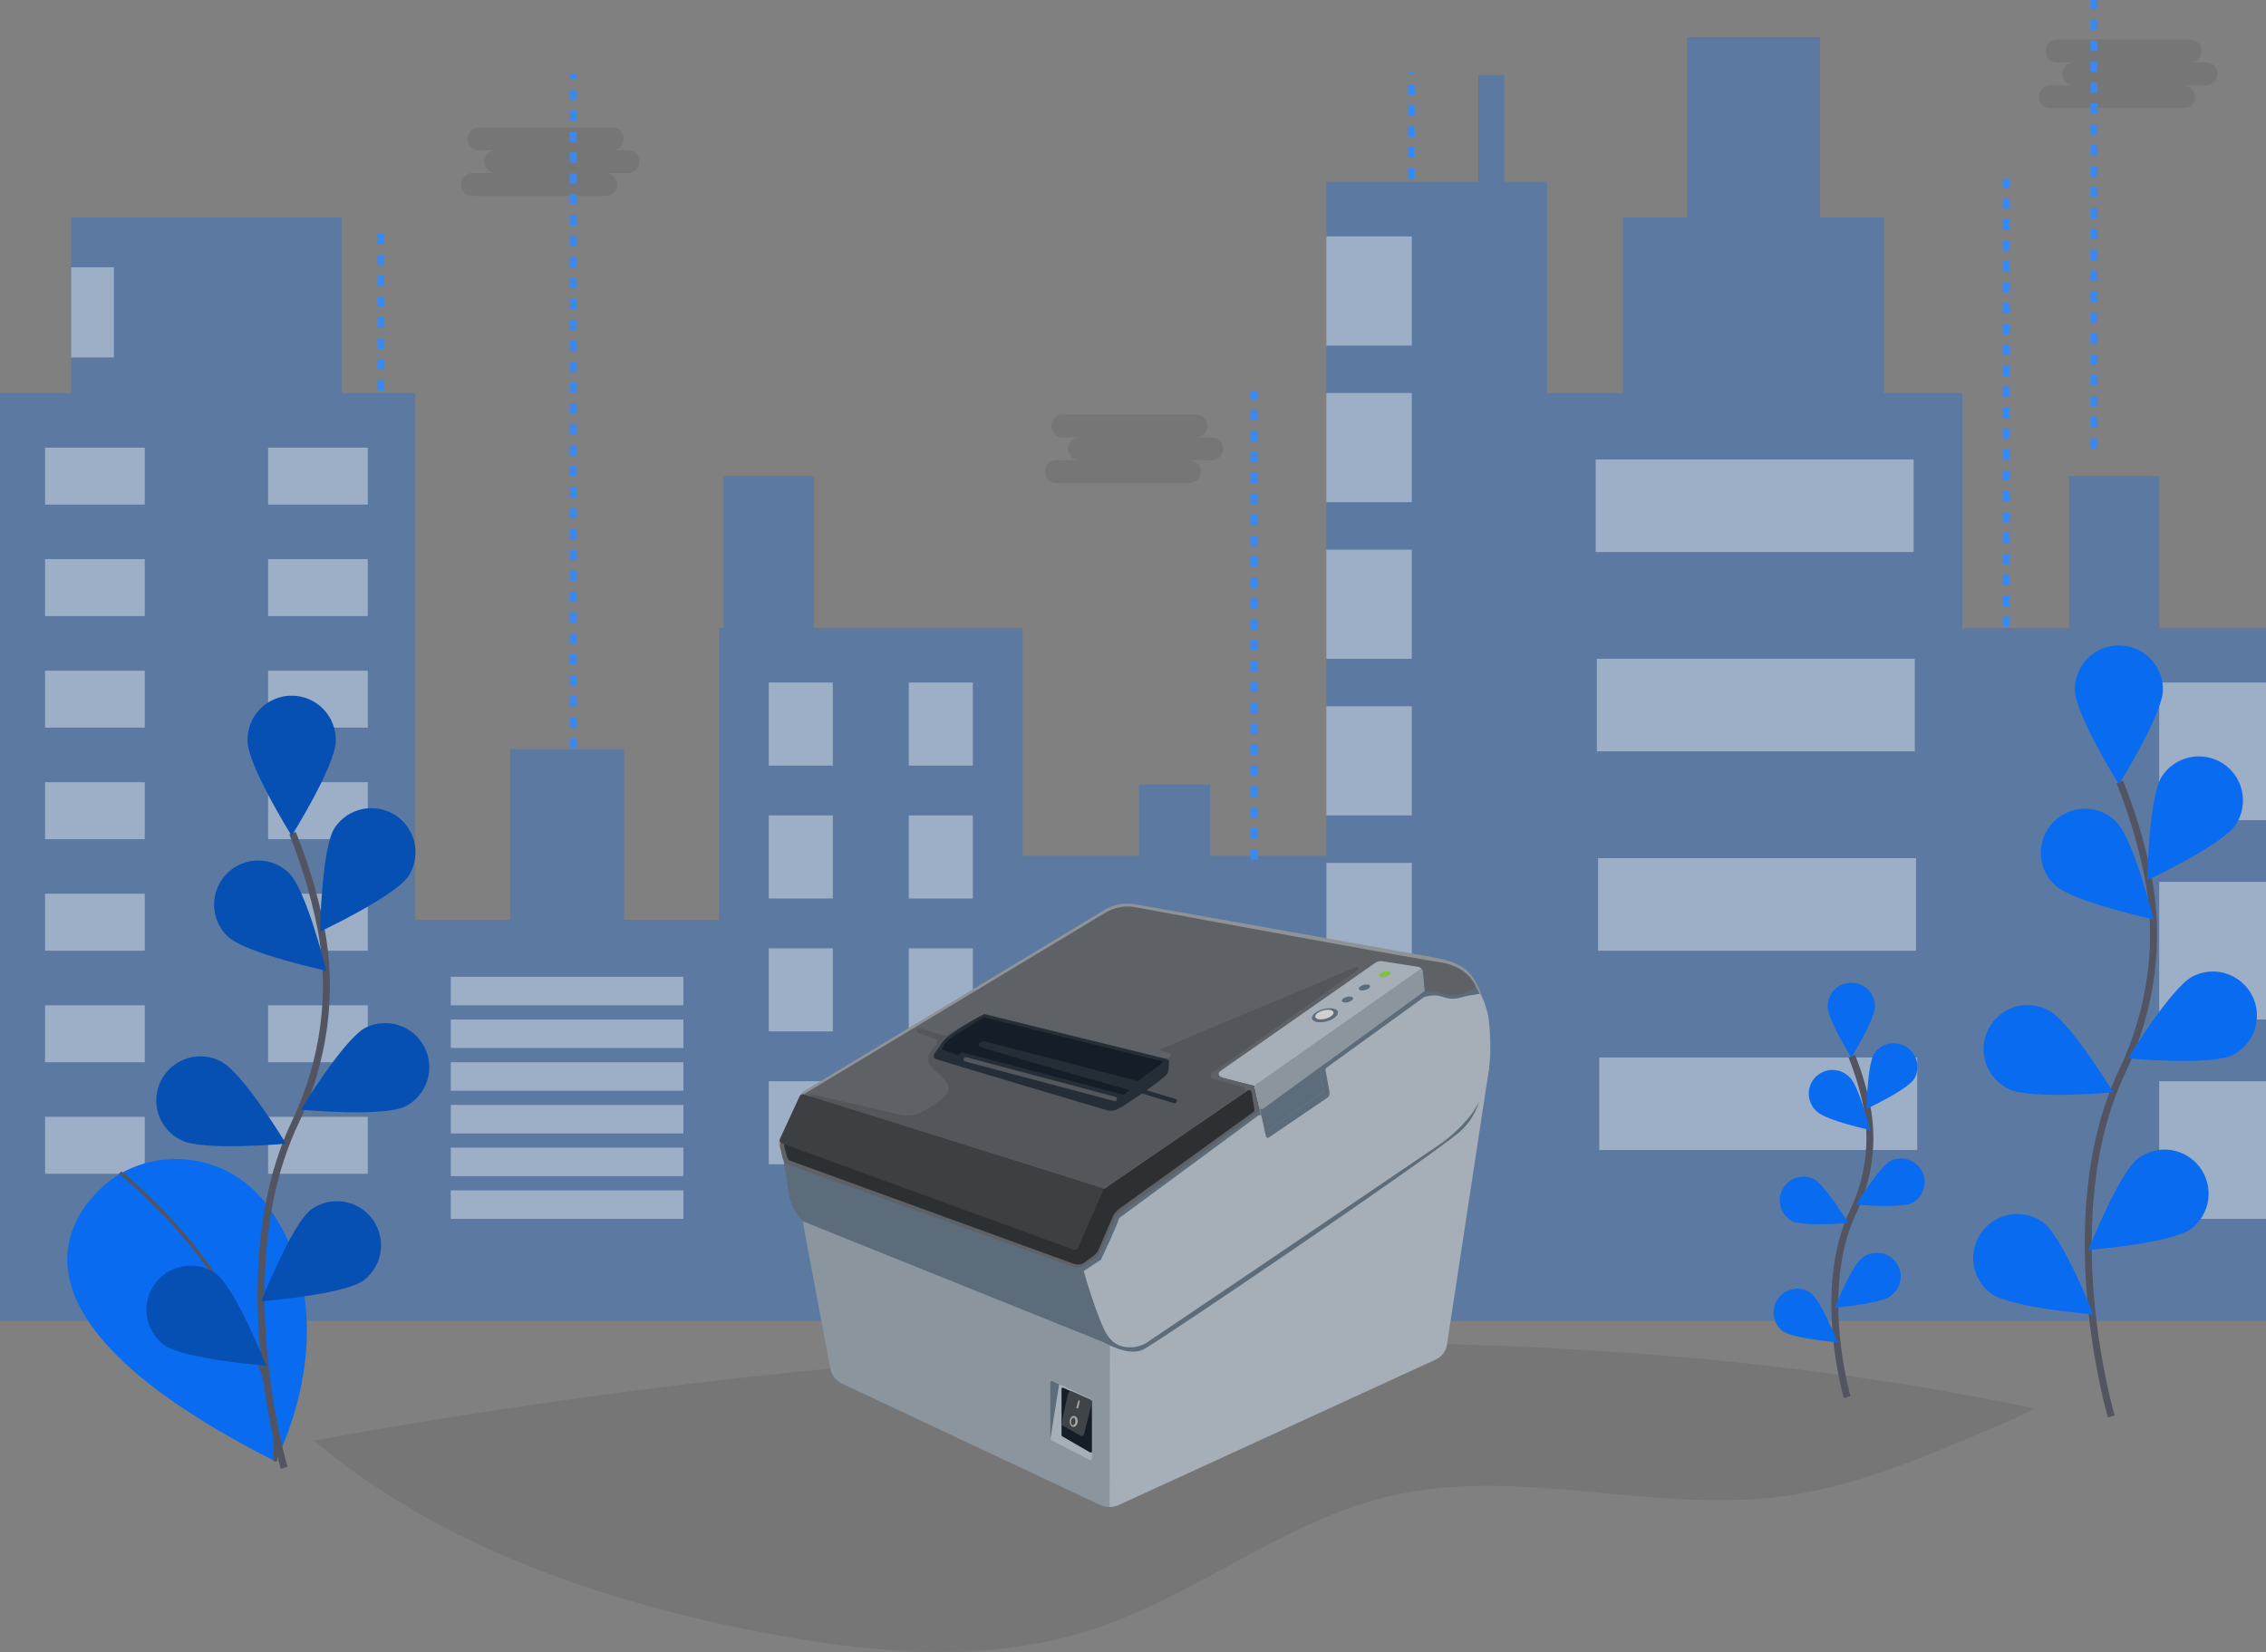 <svg width="650" height="474" viewBox="0 0 650 474" fill="none" xmlns="http://www.w3.org/2000/svg">
<rect x="0" y="0" width="650" height="474" fill="#808080" stroke="none"/>
<g clip-path="url(#clip0)">
<path opacity="0.1" d="M583.686 404.137C578.84 406.636 573.763 408.794 568.76 410.912C550.254 418.721 531.462 426.612 511.587 429.294C474.241 434.299 435.711 420.682 399.025 429.179C368.295 436.273 342.88 458.013 312.858 467.694C298.898 472.195 284.373 473.958 269.719 473.958H267.827C266.024 473.958 264.227 473.89 262.423 473.822C247.565 473.264 232.646 471.099 218.08 468.259C172.09 459.408 125.283 443.184 90.122 413.315C192.502 394.598 403.395 365.88 583.686 404.137Z" fill="#252223"/>
<path opacity="0.3" d="M619.372 180.171V136.597H593.508V180.171H562.88V112.767H540.419V62.384H522.042V10.64H483.927V62.384H465.55V112.767H443.77V52.172H431.518V21.533H424.031V52.172H380.471V245.533H347.12V225.107H326.702V245.533H293.351V180.171H233.456V136.597H207.592V180.171H206.23V263.916H179.005V214.895H146.335V263.916H119.11V112.767H98.01V62.384H20.419V112.767H0V378.98H119.11H206.23H293.351H380.471H443.77H562.88H650V180.171H619.372Z" fill="#096BEF"/>
<path opacity="0.4" d="M41.518 128.427H12.932V144.767H41.518V128.427Z" fill="white"/>
<path opacity="0.4" d="M76.911 144.767H105.497V128.427H76.911V144.767Z" fill="white"/>
<path opacity="0.4" d="M41.518 160.427H12.932V176.767H41.518V160.427Z" fill="white"/>
<path opacity="0.4" d="M76.911 176.767H105.497V160.427H76.911V176.767Z" fill="white"/>
<path opacity="0.4" d="M41.518 192.427H12.932V208.767H41.518V192.427Z" fill="white"/>
<path opacity="0.4" d="M76.911 208.767H105.497V192.427H76.911V208.767Z" fill="white"/>
<path opacity="0.4" d="M41.518 224.427H12.932V240.767H41.518V224.427Z" fill="white"/>
<path opacity="0.4" d="M76.911 240.767H105.497V224.427H76.911V240.767Z" fill="white"/>
<path opacity="0.4" d="M41.518 256.427H12.932V272.767H41.518V256.427Z" fill="white"/>
<path opacity="0.4" d="M76.911 272.767H105.497V256.427H76.911V272.767Z" fill="white"/>
<path opacity="0.4" d="M41.518 288.427H12.932V304.767H41.518V288.427Z" fill="white"/>
<path opacity="0.4" d="M76.911 304.767H105.497V288.426H76.911V304.767Z" fill="white"/>
<path opacity="0.4" d="M41.518 320.427H12.932V336.767H41.518V320.427Z" fill="white"/>
<path opacity="0.4" d="M76.911 336.767H105.497V320.426H76.911V336.767Z" fill="white"/>
<path opacity="0.4" d="M196.021 280.256H129.319V288.427H196.021V280.256Z" fill="white"/>
<path opacity="0.4" d="M196.021 292.511H129.319V300.682H196.021V292.511Z" fill="white"/>
<path opacity="0.4" d="M196.021 304.767H129.319V312.937H196.021V304.767Z" fill="white"/>
<path opacity="0.4" d="M370.262 284.341H303.56V292.512H370.262V284.341Z" fill="white"/>
<path opacity="0.4" d="M370.262 296.597H303.56V304.767H370.262V296.597Z" fill="white"/>
<path opacity="0.4" d="M370.262 308.852H303.56V317.022H370.262V308.852Z" fill="white"/>
<path opacity="0.4" d="M196.021 317.022H129.319V325.192H196.021V317.022Z" fill="white"/>
<path opacity="0.4" d="M196.021 329.277H129.319V337.448H196.021V329.277Z" fill="white"/>
<path opacity="0.4" d="M196.021 341.533H129.319V349.703H196.021V341.533Z" fill="white"/>
<path opacity="0.4" d="M238.9 195.831H220.523V219.661H238.9V195.831Z" fill="white"/>
<path opacity="0.4" d="M260.681 219.661H279.058V195.831H260.681V219.661Z" fill="white"/>
<path opacity="0.4" d="M238.9 233.958H220.523V257.788H238.9V233.958Z" fill="white"/>
<path opacity="0.4" d="M260.681 257.788H279.058V233.959H260.681V257.788Z" fill="white"/>
<path opacity="0.4" d="M238.9 272.086H220.523V295.916H238.9V272.086Z" fill="white"/>
<path opacity="0.4" d="M260.681 295.916H279.058V272.086H260.681V295.916Z" fill="white"/>
<path opacity="0.4" d="M238.9 310.214H220.523V334.043H238.9V310.214Z" fill="white"/>
<path opacity="0.4" d="M260.681 334.043H279.058V310.214H260.681V334.043Z" fill="white"/>
<path opacity="0.4" d="M404.974 67.831H380.471V99.15H404.974V67.831Z" fill="white"/>
<path opacity="0.4" d="M404.974 112.767H380.471V144.086H404.974V112.767Z" fill="white"/>
<path opacity="0.4" d="M404.974 157.703H380.471V189.022H404.974V157.703Z" fill="white"/>
<path opacity="0.4" d="M404.974 202.639H380.471V233.958H404.974V202.639Z" fill="white"/>
<path opacity="0.4" d="M404.974 247.575H380.471V278.895H404.974V247.575Z" fill="white"/>
<path opacity="0.4" d="M404.974 292.511H380.471V323.831H404.974V292.511Z" fill="white"/>
<path opacity="0.4" d="M548.927 131.831H457.722V158.384H548.927V131.831Z" fill="white"/>
<path opacity="0.4" d="M549.267 189.022H458.063V215.576H549.267V189.022Z" fill="white"/>
<path opacity="0.4" d="M549.607 246.214H458.403V272.767H549.607V246.214Z" fill="white"/>
<path opacity="0.4" d="M549.948 303.405H458.743V329.958H549.948V303.405Z" fill="white"/>
<path opacity="0.4" d="M32.67 76.682H20.419V102.554H32.67V76.682Z" fill="white"/>
<path opacity="0.4" d="M650 195.831H619.372V235.32H650V195.831Z" fill="white"/>
<path opacity="0.4" d="M650 253.022H619.372V292.511H650V253.022Z" fill="white"/>
<path opacity="0.4" d="M650 310.214H619.372V349.703H650V310.214Z" fill="white"/>
<path d="M33.807 337.141C33.807 337.141 -19.779 369.482 79.001 419.272C79.001 419.272 100.781 378.857 76.7 345.904C72.029 339.479 65.165 334.991 57.407 333.291C49.65 331.59 41.538 332.796 34.61 336.678L33.807 337.141Z" fill="#096BEF"/>
<path d="M34.426 336.46C34.426 336.46 80.28 371.558 79.001 419.272" stroke="#535461" stroke-miterlimit="10"/>
<path d="M81.492 421.111C81.492 421.111 64.701 364.082 84.643 322.108C93.008 304.495 95.785 284.716 91.919 265.598C90.073 256.52 87.395 247.632 83.921 239.044" stroke="#535461" stroke-width="2" stroke-miterlimit="10"/>
<path d="M96.309 212.553C96.309 219.538 83.663 239.787 83.663 239.787C83.663 239.787 71.01 219.518 71.01 212.553C70.971 210.866 71.269 209.189 71.887 207.62C72.505 206.05 73.431 204.62 74.609 203.414C75.788 202.207 77.196 201.248 78.75 200.594C80.304 199.939 81.973 199.602 83.659 199.602C85.346 199.602 87.015 199.939 88.569 200.594C90.123 201.248 91.531 202.207 92.71 203.414C93.888 204.62 94.814 206.05 95.432 207.62C96.05 209.189 96.348 210.866 96.309 212.553Z" fill="#096BEF"/>
<path d="M117.245 251.266C113.447 257.135 91.817 267.266 91.817 267.266C91.817 267.266 92.205 243.375 96.002 237.513C97.847 234.744 100.708 232.813 103.965 232.138C107.222 231.463 110.614 232.098 113.407 233.906C116.199 235.714 118.168 238.549 118.886 241.798C119.604 245.047 119.015 248.448 117.245 251.266Z" fill="#096BEF"/>
<path d="M116.326 317.424C110.092 320.569 86.304 318.391 86.304 318.391C86.304 318.391 98.698 297.965 104.939 294.82C107.93 293.359 111.376 293.136 114.53 294.199C117.684 295.262 120.292 297.525 121.79 300.498C123.287 303.471 123.554 306.915 122.531 310.083C121.509 313.251 119.279 315.888 116.326 317.424Z" fill="#096BEF"/>
<path d="M104.368 367.323C98.752 371.476 74.944 373.355 74.944 373.355C74.944 373.355 83.704 351.126 89.326 346.973C92.028 345.055 95.374 344.274 98.645 344.797C101.916 345.32 104.852 347.106 106.821 349.77C108.791 352.435 109.637 355.766 109.178 359.048C108.72 362.33 106.992 365.301 104.368 367.323Z" fill="#096BEF"/>
<path d="M65.252 268.621C70.261 273.489 93.614 278.534 93.614 278.534C93.614 278.534 87.896 255.337 82.88 250.469C81.689 249.311 80.281 248.399 78.737 247.786C77.194 247.172 75.544 246.869 73.883 246.893C72.222 246.917 70.582 247.268 69.057 247.926C67.532 248.584 66.151 249.536 64.993 250.728C63.836 251.92 62.924 253.328 62.311 254.872C61.697 256.416 61.394 258.066 61.418 259.728C61.442 261.389 61.793 263.03 62.451 264.556C63.109 266.081 64.06 267.463 65.252 268.621Z" fill="#096BEF"/>
<path d="M52.007 327.153C58.241 330.306 82.029 328.127 82.029 328.127C82.029 328.127 69.635 307.701 63.401 304.556C61.913 303.768 60.284 303.285 58.608 303.135C56.932 302.984 55.243 303.17 53.639 303.681C52.036 304.192 50.55 305.017 49.27 306.109C47.989 307.201 46.939 308.538 46.181 310.041C45.423 311.544 44.973 313.183 44.856 314.863C44.739 316.542 44.959 318.228 45.501 319.821C46.044 321.415 46.898 322.884 48.016 324.143C49.133 325.402 50.489 326.425 52.007 327.153Z" fill="#096BEF"/>
<path d="M46.936 385.815C52.551 389.968 76.367 391.848 76.367 391.848C76.367 391.848 67.6 369.618 61.978 365.465C59.276 363.547 55.93 362.766 52.659 363.289C49.388 363.812 46.452 365.598 44.482 368.263C42.513 370.927 41.667 374.258 42.125 377.54C42.584 380.822 44.311 383.793 46.936 385.815Z" fill="#096BEF"/>
<path opacity="0.25" d="M96.309 212.553C96.309 219.538 83.663 239.787 83.663 239.787C83.663 239.787 71.01 219.518 71.01 212.553C70.971 210.866 71.269 209.189 71.887 207.62C72.505 206.05 73.431 204.62 74.609 203.414C75.788 202.207 77.196 201.248 78.75 200.594C80.304 199.939 81.973 199.602 83.659 199.602C85.346 199.602 87.015 199.939 88.569 200.594C90.123 201.248 91.531 202.207 92.71 203.414C93.888 204.62 94.814 206.05 95.432 207.62C96.05 209.189 96.348 210.866 96.309 212.553Z" fill="black"/>
<path opacity="0.25" d="M117.245 251.266C113.447 257.135 91.817 267.266 91.817 267.266C91.817 267.266 92.205 243.375 96.002 237.513C97.847 234.744 100.708 232.813 103.965 232.138C107.222 231.463 110.614 232.098 113.407 233.906C116.199 235.714 118.168 238.549 118.886 241.798C119.604 245.047 119.015 248.448 117.245 251.266Z" fill="black"/>
<path opacity="0.25" d="M116.326 317.424C110.092 320.569 86.304 318.391 86.304 318.391C86.304 318.391 98.698 297.965 104.939 294.82C107.93 293.359 111.376 293.136 114.53 294.199C117.684 295.262 120.292 297.525 121.79 300.498C123.287 303.471 123.554 306.915 122.531 310.083C121.509 313.251 119.279 315.888 116.326 317.424Z" fill="black"/>
<path opacity="0.25" d="M104.368 367.323C98.752 371.476 74.944 373.355 74.944 373.355C74.944 373.355 83.704 351.126 89.326 346.973C92.028 345.055 95.374 344.274 98.645 344.797C101.916 345.32 104.852 347.106 106.821 349.77C108.791 352.435 109.637 355.766 109.178 359.048C108.72 362.33 106.992 365.301 104.368 367.323Z" fill="black"/>
<path opacity="0.25" d="M65.252 268.621C70.261 273.489 93.614 278.534 93.614 278.534C93.614 278.534 87.896 255.337 82.88 250.469C81.689 249.311 80.281 248.399 78.737 247.786C77.194 247.172 75.544 246.869 73.883 246.893C72.222 246.917 70.582 247.268 69.057 247.926C67.532 248.584 66.151 249.536 64.993 250.728C63.836 251.92 62.924 253.328 62.311 254.872C61.697 256.416 61.394 258.066 61.418 259.728C61.442 261.389 61.793 263.03 62.451 264.556C63.109 266.081 64.06 267.463 65.252 268.621Z" fill="black"/>
<path opacity="0.25" d="M52.007 327.153C58.241 330.306 82.029 328.127 82.029 328.127C82.029 328.127 69.635 307.701 63.401 304.556C61.913 303.768 60.284 303.285 58.608 303.135C56.932 302.984 55.243 303.17 53.639 303.681C52.036 304.192 50.55 305.017 49.27 306.109C47.989 307.201 46.939 308.538 46.181 310.041C45.423 311.544 44.973 313.183 44.856 314.863C44.739 316.542 44.959 318.228 45.501 319.821C46.044 321.415 46.898 322.884 48.016 324.143C49.133 325.402 50.489 326.425 52.007 327.153Z" fill="black"/>
<path opacity="0.25" d="M46.936 385.815C52.551 389.968 76.367 391.848 76.367 391.848C76.367 391.848 67.6 369.618 61.978 365.465C59.276 363.547 55.93 362.766 52.659 363.289C49.388 363.812 46.452 365.598 44.482 368.263C42.513 370.927 41.667 374.258 42.125 377.54C42.584 380.822 44.311 383.793 46.936 385.815Z" fill="black"/>
<path d="M605.609 406.384C605.609 406.384 588.818 349.356 608.761 307.381C617.125 289.768 619.909 269.989 616.043 250.871C614.191 241.795 611.514 232.907 608.046 224.318" stroke="#535461" stroke-width="2" stroke-miterlimit="10"/>
<path d="M620.454 197.826C620.454 204.811 607.801 225.06 607.801 225.06C607.801 225.06 595.148 204.791 595.148 197.826C595.148 194.469 596.481 191.25 598.854 188.876C601.227 186.502 604.445 185.169 607.801 185.169C611.157 185.169 614.375 186.502 616.748 188.876C619.121 191.25 620.454 194.469 620.454 197.826Z" fill="#096BEF"/>
<path d="M641.363 236.539C637.565 242.408 615.935 252.539 615.935 252.539C615.935 252.539 616.329 228.648 620.127 222.786C621.95 219.969 624.818 217.992 628.098 217.289C631.379 216.587 634.803 217.217 637.62 219.041C640.436 220.865 642.412 223.733 643.114 227.014C643.816 230.296 643.186 233.722 641.363 236.539Z" fill="#096BEF"/>
<path d="M640.451 302.697C634.209 305.843 610.421 303.664 610.421 303.664C610.421 303.664 622.822 283.239 629.057 280.093C632.054 278.582 635.528 278.323 638.715 279.374C641.902 280.425 644.541 282.699 646.052 285.696C647.563 288.694 647.822 292.169 646.771 295.357C645.721 298.546 643.447 301.186 640.451 302.697Z" fill="#096BEF"/>
<path d="M628.492 352.597C622.87 356.75 599.062 358.629 599.062 358.629C599.062 358.629 607.828 336.399 613.443 332.246C616.143 330.282 619.509 329.464 622.809 329.971C626.108 330.479 629.074 332.27 631.059 334.954C633.044 337.639 633.888 341 633.408 344.304C632.927 347.609 631.16 350.589 628.492 352.597Z" fill="#096BEF"/>
<path d="M589.37 253.873C594.386 258.741 617.731 263.786 617.731 263.786C617.731 263.786 612.014 240.59 607.005 235.722C605.819 234.536 604.409 233.599 602.858 232.963C601.307 232.327 599.645 232.006 597.968 232.018C596.292 232.03 594.635 232.375 593.093 233.034C591.551 233.692 590.155 234.651 588.987 235.853C587.819 237.056 586.901 238.479 586.287 240.039C585.673 241.6 585.375 243.267 585.411 244.943C585.446 246.62 585.814 248.273 586.494 249.806C587.174 251.339 588.151 252.721 589.37 253.873Z" fill="#096BEF"/>
<path d="M576.152 312.426C582.393 315.579 606.181 313.4 606.181 313.4C606.181 313.4 593.787 292.975 587.545 289.829C586.058 289.041 584.429 288.558 582.753 288.408C581.077 288.257 579.388 288.443 577.784 288.954C576.181 289.465 574.695 290.29 573.415 291.383C572.134 292.475 571.084 293.811 570.326 295.314C569.569 296.817 569.118 298.456 569.001 300.136C568.884 301.815 569.104 303.501 569.646 305.094C570.189 306.688 571.043 308.157 572.16 309.416C573.278 310.675 574.634 311.698 576.152 312.426Z" fill="#096BEF"/>
<path d="M571.054 371.089C576.676 375.242 600.484 377.121 600.484 377.121C600.484 377.121 591.718 354.898 586.103 350.738C583.403 348.774 580.037 347.956 576.737 348.463C573.438 348.971 570.472 350.762 568.487 353.446C566.502 356.131 565.658 359.492 566.139 362.796C566.619 366.101 568.386 369.081 571.054 371.089Z" fill="#096BEF"/>
<path d="M529.869 400.835C529.869 400.835 520.844 370.197 531.564 347.633C536.115 338.2 537.488 327.546 535.477 317.267C534.481 312.394 533.042 307.621 531.176 303.01" stroke="#535461" stroke-width="2" stroke-miterlimit="10"/>
<path d="M537.846 288.753C537.846 292.512 531.04 303.405 531.04 303.405C531.04 303.405 524.233 292.512 524.233 288.753C524.233 286.948 524.95 285.216 526.227 283.939C527.503 282.662 529.235 281.945 531.04 281.945C532.845 281.945 534.576 282.662 535.852 283.939C537.129 285.216 537.846 286.948 537.846 288.753Z" fill="#096BEF"/>
<path d="M549.083 309.56C547.041 312.712 535.416 318.159 535.416 318.159C535.416 318.159 535.627 305.318 537.669 302.166C538.687 300.74 540.215 299.762 541.936 299.434C543.657 299.107 545.437 299.456 546.908 300.408C548.378 301.361 549.424 302.843 549.83 304.548C550.235 306.252 549.967 308.048 549.083 309.56Z" fill="#096BEF"/>
<path d="M548.593 345.107C545.238 346.796 532.456 345.625 532.456 345.625C532.456 345.625 539.119 334.649 542.468 332.961C544.067 332.238 545.883 332.161 547.537 332.746C549.192 333.33 550.557 334.532 551.347 336.099C552.137 337.666 552.292 339.478 551.779 341.156C551.266 342.835 550.125 344.25 548.593 345.107Z" fill="#096BEF"/>
<path d="M542.161 371.926C539.146 374.159 526.35 375.167 526.35 375.167C526.35 375.167 531.06 363.225 534.082 360.992C534.795 360.402 535.62 359.964 536.508 359.704C537.396 359.445 538.327 359.369 539.245 359.481C540.163 359.593 541.049 359.892 541.848 360.358C542.647 360.824 543.343 361.448 543.892 362.192C544.442 362.936 544.834 363.785 545.046 364.686C545.257 365.586 545.282 366.521 545.12 367.432C544.958 368.343 544.612 369.211 544.103 369.984C543.595 370.756 542.934 371.417 542.161 371.926Z" fill="#096BEF"/>
<path d="M521.143 318.888C523.866 321.502 536.383 324.212 536.383 324.212C536.383 324.212 533.313 311.746 530.618 309.131C529.988 308.459 529.229 307.922 528.386 307.552C527.543 307.181 526.633 306.986 525.712 306.978C524.792 306.97 523.879 307.148 523.029 307.503C522.179 307.858 521.41 308.382 520.769 309.042C520.127 309.703 519.626 310.487 519.297 311.347C518.967 312.207 518.815 313.125 518.85 314.045C518.885 314.966 519.106 315.869 519.5 316.702C519.895 317.534 520.454 318.278 521.143 318.888Z" fill="#096BEF"/>
<path d="M514.024 350.343C517.38 352.032 530.162 350.867 530.162 350.867C530.162 350.867 523.498 339.892 520.143 338.197C518.544 337.474 516.728 337.397 515.073 337.982C513.419 338.566 512.054 339.768 511.264 341.335C510.473 342.902 510.319 344.714 510.832 346.392C511.345 348.071 512.486 349.486 514.017 350.343H514.024Z" fill="#096BEF"/>
<path d="M511.302 381.873C514.317 384.106 527.113 385.114 527.113 385.114C527.113 385.114 522.382 373.165 519.388 370.932C517.933 369.943 516.153 369.555 514.419 369.85C512.685 370.145 511.133 371.1 510.087 372.515C509.042 373.929 508.584 375.694 508.811 377.438C509.037 379.183 509.93 380.772 511.302 381.873Z" fill="#096BEF"/>
<path opacity="0.1" d="M180.149 43.103H175.466C175.909 43.123 176.351 43.053 176.767 42.897C177.182 42.742 177.561 42.504 177.882 42.197C178.202 41.891 178.458 41.523 178.632 41.115C178.806 40.707 178.896 40.268 178.896 39.824C178.896 39.381 178.806 38.942 178.632 38.534C178.458 38.126 178.202 37.758 177.882 37.452C177.561 37.145 177.182 36.907 176.767 36.751C176.351 36.596 175.909 36.526 175.466 36.546H137.535C137.092 36.526 136.649 36.596 136.234 36.751C135.819 36.907 135.44 37.145 135.119 37.452C134.798 37.758 134.543 38.126 134.369 38.534C134.195 38.942 134.105 39.381 134.105 39.824C134.105 40.268 134.195 40.707 134.369 41.115C134.543 41.523 134.798 41.891 135.119 42.197C135.44 42.504 135.819 42.742 136.234 42.897C136.649 43.053 137.092 43.123 137.535 43.103H142.217C141.347 43.103 140.513 43.449 139.898 44.064C139.282 44.679 138.937 45.514 138.937 46.384C138.937 47.255 139.282 48.09 139.898 48.705C140.513 49.32 141.347 49.666 142.217 49.666H135.663C135.22 49.646 134.778 49.716 134.362 49.871C133.947 50.027 133.568 50.265 133.247 50.572C132.927 50.878 132.671 51.246 132.497 51.654C132.323 52.062 132.233 52.501 132.233 52.944C132.233 53.388 132.323 53.827 132.497 54.235C132.671 54.642 132.927 55.011 133.247 55.317C133.568 55.624 133.947 55.862 134.362 56.017C134.778 56.173 135.22 56.243 135.663 56.223H173.594C174.037 56.243 174.48 56.173 174.895 56.017C175.31 55.862 175.689 55.624 176.01 55.317C176.331 55.011 176.586 54.642 176.76 54.235C176.934 53.827 177.024 53.388 177.024 52.944C177.024 52.501 176.934 52.062 176.76 51.654C176.586 51.246 176.331 50.878 176.01 50.572C175.689 50.265 175.31 50.027 174.895 49.871C174.48 49.716 174.037 49.646 173.594 49.666H180.149C181.019 49.666 181.853 49.32 182.469 48.705C183.084 48.09 183.429 47.255 183.429 46.384C183.429 45.514 183.084 44.679 182.469 44.064C181.853 43.449 181.019 43.103 180.149 43.103Z" fill="#252223"/>
<path opacity="0.1" d="M347.583 125.486H342.901C343.344 125.506 343.786 125.436 344.201 125.28C344.616 125.125 344.996 124.886 345.316 124.58C345.637 124.274 345.892 123.905 346.066 123.498C346.241 123.09 346.331 122.651 346.331 122.207C346.331 121.764 346.241 121.325 346.066 120.917C345.892 120.509 345.637 120.141 345.316 119.834C344.996 119.528 344.616 119.29 344.201 119.134C343.786 118.979 343.344 118.909 342.901 118.929H304.969C304.526 118.909 304.084 118.979 303.669 119.134C303.253 119.29 302.874 119.528 302.554 119.834C302.233 120.141 301.978 120.509 301.803 120.917C301.629 121.325 301.539 121.764 301.539 122.207C301.539 122.651 301.629 123.09 301.803 123.498C301.978 123.905 302.233 124.274 302.554 124.58C302.874 124.886 303.253 125.125 303.669 125.28C304.084 125.436 304.526 125.506 304.969 125.486H309.652C308.782 125.486 307.947 125.831 307.332 126.447C306.717 127.062 306.371 127.897 306.371 128.767C306.371 129.638 306.717 130.472 307.332 131.088C307.947 131.703 308.782 132.049 309.652 132.049H303.097C302.655 132.029 302.212 132.099 301.797 132.254C301.382 132.41 301.002 132.648 300.682 132.954C300.361 133.261 300.106 133.629 299.932 134.037C299.757 134.445 299.667 134.884 299.667 135.327C299.667 135.771 299.757 136.21 299.932 136.618C300.106 137.025 300.361 137.394 300.682 137.7C301.002 138.006 301.382 138.245 301.797 138.4C302.212 138.556 302.655 138.626 303.097 138.606H341.029C341.472 138.626 341.914 138.556 342.329 138.4C342.745 138.245 343.124 138.006 343.445 137.7C343.765 137.394 344.02 137.025 344.195 136.618C344.369 136.21 344.459 135.771 344.459 135.327C344.459 134.884 344.369 134.445 344.195 134.037C344.02 133.629 343.765 133.261 343.445 132.954C343.124 132.648 342.745 132.41 342.329 132.254C341.914 132.099 341.472 132.029 341.029 132.049H347.583C348.014 132.049 348.441 131.964 348.839 131.799C349.237 131.634 349.598 131.392 349.903 131.088C350.208 130.783 350.449 130.421 350.614 130.023C350.779 129.625 350.864 129.198 350.864 128.767C350.864 128.336 350.779 127.91 350.614 127.511C350.449 127.113 350.208 126.751 349.903 126.447C349.598 126.142 349.237 125.9 348.839 125.735C348.441 125.57 348.014 125.486 347.583 125.486Z" fill="#252223"/>
<path opacity="0.1" d="M632.766 17.911H628.084C628.527 17.931 628.969 17.861 629.384 17.706C629.799 17.55 630.179 17.312 630.499 17.006C630.82 16.699 631.075 16.331 631.25 15.923C631.424 15.515 631.514 15.076 631.514 14.633C631.514 14.189 631.424 13.75 631.25 13.342C631.075 12.935 630.82 12.566 630.499 12.26C630.179 11.954 629.799 11.715 629.384 11.56C628.969 11.404 628.527 11.334 628.084 11.354H590.152C589.709 11.334 589.267 11.404 588.852 11.56C588.437 11.715 588.057 11.954 587.737 12.26C587.416 12.566 587.161 12.935 586.987 13.342C586.812 13.75 586.722 14.189 586.722 14.633C586.722 15.076 586.812 15.515 586.987 15.923C587.161 16.331 587.416 16.699 587.737 17.006C588.057 17.312 588.437 17.55 588.852 17.706C589.267 17.861 589.709 17.931 590.152 17.911H594.835C593.965 17.911 593.131 18.257 592.515 18.872C591.9 19.488 591.554 20.322 591.554 21.193C591.554 22.063 591.9 22.898 592.515 23.513C593.131 24.129 593.965 24.474 594.835 24.474H588.281C587.838 24.454 587.395 24.524 586.98 24.68C586.565 24.835 586.185 25.074 585.865 25.38C585.544 25.686 585.289 26.055 585.115 26.462C584.94 26.87 584.851 27.309 584.851 27.753C584.851 28.196 584.94 28.635 585.115 29.043C585.289 29.451 585.544 29.819 585.865 30.125C586.185 30.432 586.565 30.67 586.98 30.826C587.395 30.981 587.838 31.051 588.281 31.031H626.212C626.655 31.051 627.097 30.981 627.513 30.826C627.928 30.67 628.307 30.432 628.628 30.125C628.948 29.819 629.203 29.451 629.378 29.043C629.552 28.635 629.642 28.196 629.642 27.753C629.642 27.309 629.552 26.87 629.378 26.462C629.203 26.055 628.948 25.686 628.628 25.38C628.307 25.074 627.928 24.835 627.513 24.68C627.097 24.524 626.655 24.454 626.212 24.474H632.766C633.637 24.474 634.471 24.129 635.086 23.513C635.701 22.898 636.047 22.063 636.047 21.193C636.047 20.322 635.701 19.488 635.086 18.872C634.471 18.257 633.637 17.911 632.766 17.911Z" fill="#252223"/>
</g>
<g clip-path="url(#clip1)">
<path d="M224.747 332.884C225.357 336.264 225.881 340.337 226.492 343.456C227.015 346.056 228.499 348.396 230.244 350.389L318.198 385.918L316.017 360.441L310.956 364.514L224.747 332.884Z" fill="#5C6C7A"/>
<path d="M426.92 291.632C426.92 291.632 425.174 284.18 422.469 280.367C419.765 276.554 415.663 275.514 411.039 274.648C407.025 273.954 342.892 262.429 325.179 259.396C322.387 258.963 319.594 259.483 317.151 260.869L230.68 313.036C230.244 313.296 229.895 313.643 229.721 314.076L223.7 326.902C223.438 327.508 223.351 328.115 223.525 328.721L224.834 333.054L426.92 291.632Z" fill="#8F9296"/>
<path d="M318.198 380.978V432.366C319.157 432.366 320.117 432.192 320.99 431.759L351.617 417.721L411.823 390.077C413.568 389.297 414.79 387.651 415.052 385.831L427.18 306.28L318.198 380.978Z" fill="#A6AFB8"/>
<path d="M422.993 282.277L425.087 286.437L409.991 288.343L384.163 306.194L385.036 321.099L360.953 332.451L357.114 324.999L323.608 351.082L317.238 363.214L311.828 366.247L305.546 364.168L313.835 356.975L318.198 345.19L363.309 314.08L364.618 319.279L376.31 310.7L375.002 302.988L410.777 280.371L422.993 282.277Z" fill="#5C6C7A"/>
<path d="M317.151 261.826L230.767 313.82C230.592 313.907 230.418 314.167 230.243 314.34L224.048 327.598C223.786 328.205 223.699 328.898 223.874 329.505L224.485 332.278C224.659 333.145 225.357 333.838 226.142 334.184L307.727 363.474C308.861 363.908 310.17 363.734 311.217 363.041L314.707 360.701C314.882 360.528 315.056 360.355 315.144 360.181L319.681 349.869C319.943 349.263 320.379 348.656 320.99 348.223L360.691 319.193C361.128 318.933 361.302 318.413 361.215 317.893L359.819 311.48L351.006 309.227C350.308 309.054 349.959 308.361 350.133 307.667C350.221 307.408 350.395 307.148 350.657 306.974L394.634 276.211C395.07 275.951 395.594 275.951 396.03 276.211L408.333 284.184C408.508 284.27 408.682 284.357 408.944 284.357C410.515 284.444 411.998 284.617 413.569 284.963C415.314 285.657 417.233 285.743 419.066 285.223C420.2 284.877 421.335 284.444 422.382 283.924C422.992 283.664 423.254 282.884 422.992 282.277C422.992 282.19 422.905 282.19 422.905 282.104C422.12 280.804 421.073 279.591 419.851 278.724C417.932 277.338 415.663 276.471 413.307 276.124C410.951 275.951 343.677 263.646 325.527 260.266C322.648 259.746 319.681 260.353 317.151 261.826Z" fill="#5E6267"/>
<path d="M226.491 332.972L308.25 362.695C309.036 362.868 309.908 362.868 310.606 362.521L313.573 360.442C314.358 359.835 314.969 359.055 315.318 358.102L319.07 349.35C319.506 348.31 320.205 347.443 321.164 346.75L359.557 319.02C359.819 318.846 359.906 318.587 359.819 318.327L359.034 313.387C358.946 312.954 358.597 312.694 358.161 312.781C358.074 312.781 357.899 312.867 357.812 312.954L316.714 341.117L233.123 314.774C232.338 314.514 231.465 314.86 231.029 315.64L225.095 328.119C224.921 328.465 224.921 328.812 225.008 329.159L225.793 332.018C225.881 332.452 226.142 332.798 226.491 332.972Z" fill="#2D3033"/>
<path d="M350.395 309.054L359.819 311.481L362.524 323.612C362.611 324.132 363.135 324.479 363.658 324.306C363.745 324.306 363.92 324.219 364.007 324.132L379.277 313.474C379.539 313.3 379.713 312.867 379.626 312.52L378.579 306.714C378.492 306.368 378.666 306.108 378.928 305.935L408.595 284.27L407.984 278.551C407.897 278.031 407.461 277.511 406.937 277.424L396.467 275.778C395.768 275.691 394.983 275.865 394.46 276.298L350.046 307.321C349.61 307.581 349.435 308.101 349.697 308.534C349.872 308.794 350.133 308.967 350.395 309.054Z" fill="#A6AFB8"/>
<path d="M361.215 317.373L362.873 324.998L379.103 313.646C379.539 313.386 379.713 312.867 379.626 312.347L378.492 305.587L361.215 317.373Z" fill="#5C6C7A"/>
<path d="M334.864 303.768L335.824 302.902C335.911 302.815 335.998 302.642 335.824 302.468L335.737 302.382L333.032 301.515C332.857 301.429 332.77 301.342 332.857 301.169C332.857 301.082 332.944 300.995 333.032 300.995L389.05 277.425C389.312 277.338 389.574 277.511 389.661 277.771C389.748 277.945 389.661 278.118 389.486 278.291L347.778 307.754C347.254 308.101 347.167 308.794 347.516 309.228C347.691 309.401 347.865 309.574 348.127 309.661L356.678 311.914C357.114 312.087 357.376 312.607 357.202 313.041C357.114 313.214 357.027 313.3 356.94 313.387L316.715 340.944L233.21 314.86C233.123 314.86 233.123 314.774 233.036 314.687L232.338 313.82L257.991 319.8C260.347 320.32 262.878 319.973 264.972 318.76C266.979 317.633 268.898 316.333 270.731 314.86C272.738 312.867 272.301 311.307 270.731 309.574C269.16 307.841 266.542 306.021 266.368 304.808C266.193 303.595 266.193 302.815 267.24 301.342C268.287 299.869 268.724 299.955 268.811 299.262C268.898 298.569 268.636 298.309 268.375 298.136C268.113 297.962 264.361 296.662 263.663 296.489C262.965 296.316 262.354 294.669 263.925 295.103C265.495 295.536 269.335 296.576 270.033 296.836C270.731 297.096 271.341 297.269 272.039 296.662C272.738 296.056 281.289 291.55 282.248 291.03C282.336 291.03 282.336 291.03 282.423 291.03L334.602 303.942C334.777 303.855 334.864 303.855 334.864 303.768Z" fill="#53575B"/>
<path d="M282.335 290.943C282.335 290.943 272.127 296.229 270.294 299.088C268.462 301.948 267.764 302.295 267.851 302.988C267.938 303.681 268.113 303.681 268.724 303.941C269.334 304.201 315.755 318.066 317.413 318.499C319.07 318.933 319.856 318.673 321.95 317.46C324.044 316.246 330.414 311.74 332.159 310.44C334.515 308.534 334.951 308.101 335.038 307.581C335.126 307.061 335.824 304.114 334.776 303.854C334.253 303.768 282.335 290.943 282.335 290.943Z" fill="#252E37"/>
<path d="M230.243 350.389L238.184 392.678C238.533 394.584 239.842 396.144 241.587 397.01L285.651 417.721L315.493 431.76C316.365 432.193 317.325 432.366 318.285 432.366L318.372 385.832L230.243 350.389Z" fill="#8B959E"/>
<path d="M282.248 291.895L333.904 304.633L326.4 310.179C326.4 310.179 283.906 299.174 282.859 298.827C281.812 298.48 279.63 299.607 281.288 300.387C282.946 301.167 324.044 312.779 324.044 312.779L322.299 314.079L276.053 301.947L274.657 302.727L270.207 301.08C270.643 299.867 271.428 298.827 272.475 298.047C274.046 296.921 282.248 291.895 282.248 291.895Z" fill="#151E28"/>
<path d="M424.65 314.6C423.778 318.587 421.683 322.139 418.629 324.826C408.246 333.491 333.38 384.272 328.058 387.132C323.084 389.732 314.62 383.926 314.62 383.926L424.65 314.6Z" fill="#5C6C7A"/>
<path d="M361.826 320.318L363.135 326.038C363.222 326.298 363.484 326.471 363.746 326.471C363.833 326.471 363.92 326.471 363.92 326.384L380.761 314.946C381.284 314.599 381.459 313.992 381.371 313.386L380.237 307.06C380.15 306.8 380.324 306.453 380.586 306.28L408.595 286.002C408.595 286.002 411.475 285.222 413.22 285.829C414.965 286.436 416.797 286.869 418.804 286.262C420.549 285.742 422.644 285.396 424.476 285.136C425.785 287.129 426.396 289.382 426.919 291.722C427.443 295.015 427.879 302.554 427.006 307.233C426.047 312.779 424.389 317.199 420.637 321.445C418.019 324.478 414.965 327.078 411.649 329.244C408.246 331.584 349.348 371.532 328.669 385.397C326.313 386.697 323.521 386.957 320.99 386.004C318.372 384.877 317.151 382.624 315.755 379.245C313.835 374.479 312.265 369.626 310.868 364.686L315.842 361.394C315.842 361.394 320.816 350.821 320.99 349.522L360.953 320.058C361.215 319.885 361.564 319.885 361.739 320.145C361.826 320.145 361.826 320.232 361.826 320.318Z" fill="#A6AFB8"/>
<path d="M397.454 280.258C398.339 280.022 398.965 279.494 398.852 279.078C398.74 278.662 397.932 278.516 397.048 278.751C396.163 278.987 395.537 279.515 395.65 279.931C395.762 280.347 396.57 280.493 397.454 280.258Z" fill="#7DC242"/>
<path d="M391.603 284.07C392.487 283.836 393.114 283.309 393.003 282.893C392.891 282.476 392.083 282.329 391.198 282.563C390.314 282.797 389.687 283.324 389.798 283.74C389.91 284.156 390.718 284.304 391.603 284.07Z" fill="#5C6C7A"/>
<path d="M386.716 287.535C387.601 287.301 388.227 286.773 388.116 286.357C388.004 285.941 387.196 285.793 386.312 286.027C385.427 286.261 384.8 286.788 384.912 287.205C385.023 287.621 385.831 287.769 386.716 287.535Z" fill="#5C6C7A"/>
<path d="M380.536 293.048C382.584 292.503 384.032 291.274 383.77 290.303C383.508 289.333 381.636 288.988 379.588 289.533C377.539 290.078 376.092 291.307 376.354 292.278C376.616 293.249 378.488 293.594 380.536 293.048Z" fill="#5C6C7A"/>
<path d="M380.22 292.283C381.664 291.901 382.691 291.06 382.515 290.404C382.339 289.747 381.027 289.525 379.583 289.906C378.139 290.288 377.112 291.13 377.288 291.786C377.464 292.442 378.777 292.665 380.22 292.283Z" fill="#D1D0CC"/>
<path d="M277.187 303.334L319.943 314.686C320.292 314.773 320.466 315.119 320.379 315.466C320.292 315.813 319.943 315.986 319.594 315.899L276.838 304.547C276.489 304.461 276.315 304.114 276.402 303.767C276.489 303.421 276.838 303.247 277.187 303.334Z" fill="#53575B"/>
<path d="M294.813 302.555L337.132 315.293C337.481 315.38 337.656 315.726 337.569 316.073C337.481 316.42 337.132 316.593 336.783 316.506L294.464 303.768C294.115 303.681 293.941 303.334 294.028 302.988C294.115 302.641 294.464 302.468 294.813 302.555Z" fill="#252E37"/>
<path d="M313.224 401.949V418.414C313.224 418.674 312.962 418.934 312.701 418.934C312.613 418.934 312.526 418.934 312.439 418.847L301.619 413.214C301.445 413.128 301.357 412.954 301.357 412.694V396.749C301.357 396.489 301.619 396.229 301.881 396.229C301.968 396.229 302.055 396.229 302.143 396.316L312.962 401.429C313.137 401.516 313.224 401.776 313.224 401.949Z" fill="#A6AFB8"/>
<path d="M304.935 398.136L313.05 401.862C313.137 401.949 313.224 402.035 313.224 402.209V416.42C313.224 416.594 313.137 416.767 312.963 416.767C312.875 416.767 312.788 416.767 312.788 416.767L304.673 412.088C304.586 412.001 304.499 411.914 304.499 411.741V398.482C304.499 398.309 304.586 398.136 304.935 398.136C304.848 398.049 304.848 398.049 304.935 398.136Z" fill="#151E28"/>
<path d="M303.801 397.183L301.27 413.127V396.663C301.27 396.403 301.445 396.229 301.707 396.229C301.794 396.229 301.794 396.229 301.881 396.229L303.801 397.183Z" fill="#5C6C7A"/>
<path d="M306.418 399.61L304.499 408.276C304.411 408.622 304.586 408.882 304.848 409.056L309.996 411.915C310.345 412.089 310.694 412.002 310.868 411.655C310.868 411.569 310.955 411.569 310.955 411.482L313.224 402.47C313.311 402.123 313.137 401.777 312.875 401.603L307.465 399.177C307.116 399.004 306.767 399.177 306.593 399.524C306.418 399.524 306.418 399.524 306.418 399.61Z" fill="#3F4449"/>
<path d="M307.902 409.401C307.727 409.401 307.553 409.314 307.465 409.227C306.855 408.707 306.68 407.928 306.942 407.234C307.029 406.801 307.378 406.454 307.727 406.281C307.989 406.194 308.251 406.281 308.512 406.368C309.123 406.888 309.298 407.668 309.036 408.361C308.949 408.794 308.6 409.141 308.251 409.314C308.076 409.401 307.989 409.401 307.902 409.401ZM307.989 406.801H307.814C307.553 406.888 307.378 407.148 307.291 407.408C307.116 407.928 307.204 408.534 307.553 408.881C307.64 408.967 307.814 408.967 307.902 408.881C308.163 408.794 308.338 408.534 308.425 408.274C308.6 407.754 308.512 407.148 308.163 406.801C308.163 406.714 308.076 406.714 307.989 406.801Z" fill="#ABA9A3"/>
<path d="M309.036 404.116C308.861 404.116 308.774 403.942 308.774 403.856L309.297 401.949C309.297 401.863 309.472 401.776 309.559 401.776C309.646 401.776 309.734 401.949 309.734 402.036L309.297 403.942C309.21 404.029 309.123 404.116 309.036 404.116Z" fill="#ABA9A3"/>
<path d="M359.906 311.915L361.215 317.721C361.302 318.067 361.651 318.327 362 318.241C362.088 318.241 362.175 318.154 362.262 318.154L408.333 284.531C408.508 284.445 408.595 284.185 408.595 284.011L408.159 278.639C408.159 278.292 407.81 278.032 407.548 278.119C407.461 278.119 407.374 278.205 407.199 278.205L360.168 311.221C359.994 311.395 359.819 311.655 359.906 311.915Z" fill="#8B959E"/>
<path d="M224.223 328.031L307.989 358.534C308.425 358.708 308.949 358.448 309.21 358.014L316.278 341.896C316.453 341.463 316.278 340.856 315.755 340.683H315.667L230.505 313.993C230.069 313.819 229.545 314.079 229.371 314.513L223.699 326.818C223.525 327.251 223.699 327.858 224.223 328.031Z" fill="#3C4042"/>
</g>
<path d="M164.435 214.732L164.435 21.28" stroke="#3A89F2" stroke-width="2" stroke-dasharray="3 3"/>
<path d="M109.284 112.058L109.284 64.543" stroke="#3A89F2" stroke-width="2" stroke-dasharray="3 3"/>
<path d="M359.821 246.652L359.821 112.202" stroke="#3A89F2" stroke-width="2" stroke-dasharray="3 3"/>
<path d="M575.521 179.91L575.521 51.265" stroke="#3A89F2" stroke-width="2" stroke-dasharray="3 3"/>
<path d="M600.67 128.646L600.67 0" stroke="#3A89F2" stroke-width="2" stroke-dasharray="3 3"/>
<path d="M404.824 51.24L404.824 20.83" stroke="#3A89F2" stroke-width="2" stroke-dasharray="3 3"/>
<defs>
<clipPath id="clip0">
<rect width="650" height="463.318" fill="white" transform="translate(0 10.64)"/>
</clipPath>
<clipPath id="clip1">
<rect width="204.092" height="173.14" fill="white" transform="translate(223.438 259.226)"/>
</clipPath>
</defs>
</svg>
